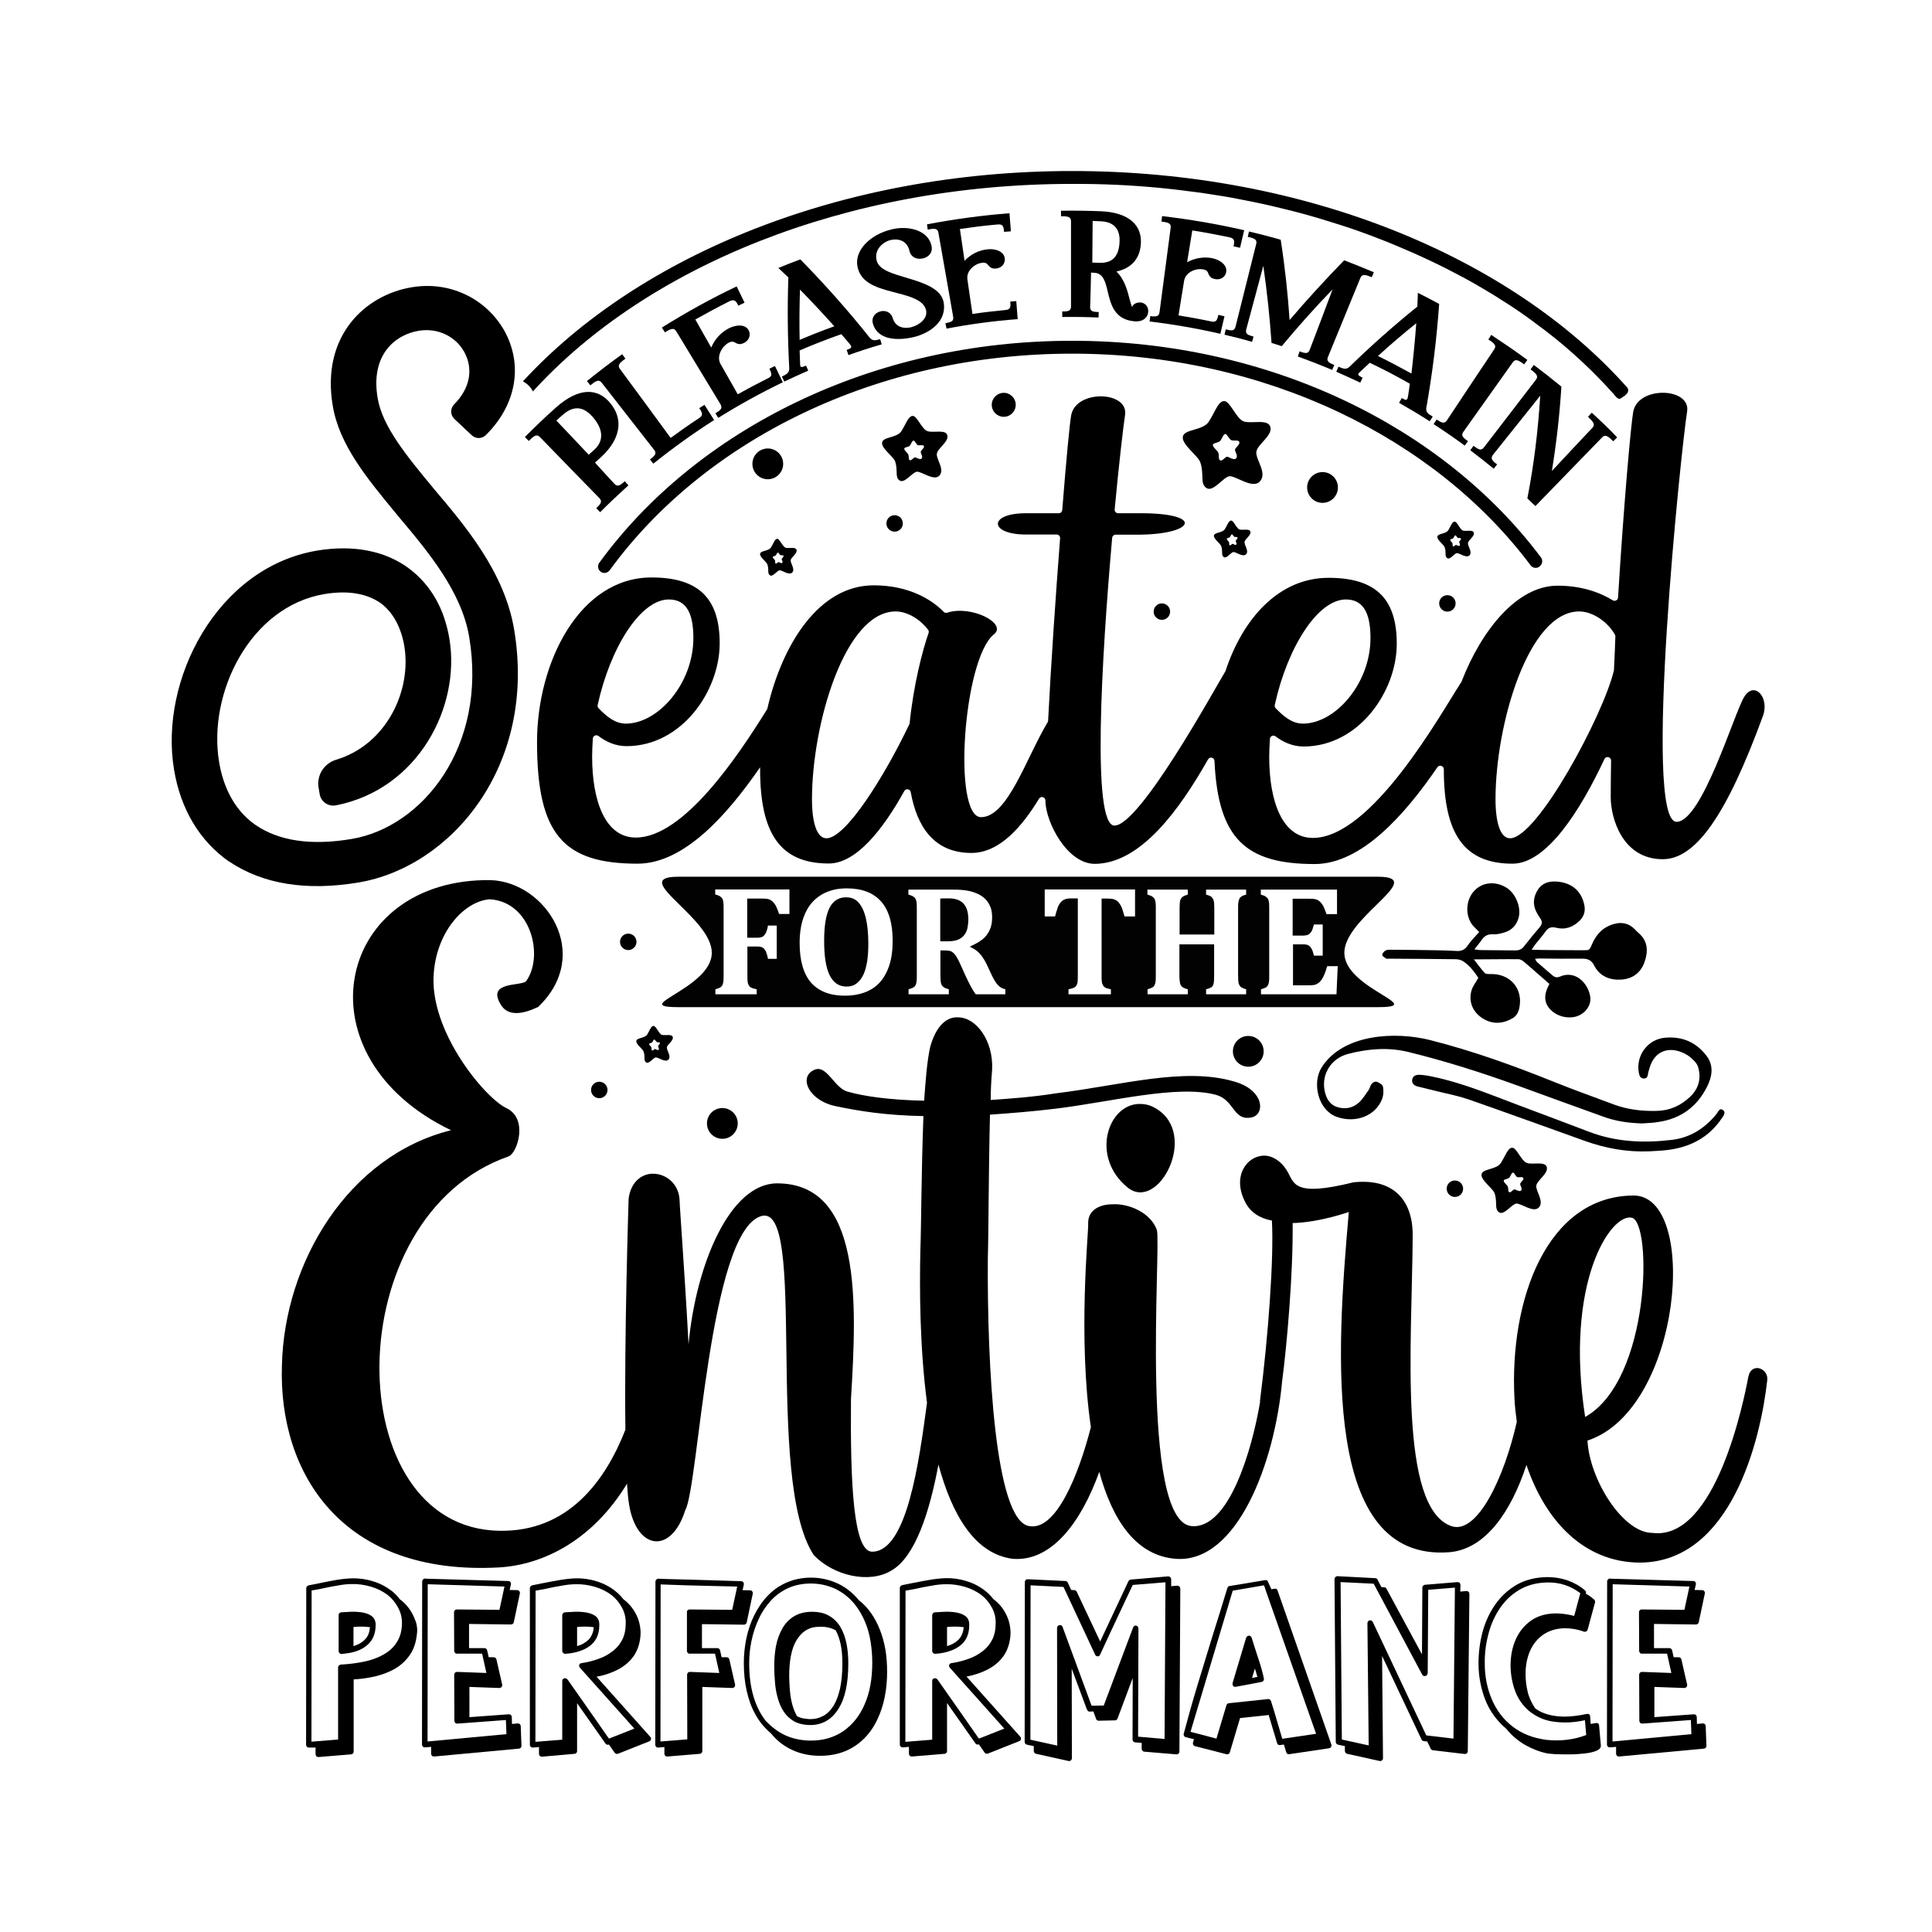 <?xml version="1.0" encoding="utf-8"?>
<!-- Generator: Adobe Illustrator 22.0.0, SVG Export Plug-In . SVG Version: 6.00 Build 0)  -->
<svg version="1.1" id="Layer_1" xmlns="http://www.w3.org/2000/svg" xmlns:xlink="http://www.w3.org/1999/xlink" x="0px" y="0px"
	 viewBox="0 0 1080 1080" style="enable-background:new 0 0 1080 1080;" xml:space="preserve">
<style type="text/css">
	.st0{fill:#020202;}
</style>
<circle cx="739.3" cy="272.5" r="8.6"/>
<circle cx="697.8" cy="587.7" r="8.6"/>
<circle cx="403.8" cy="628" r="8.6"/>
<circle cx="429.2" cy="259.3" r="8.6"/>
<circle cx="500.1" cy="292.6" r="4.6"/>
<circle cx="649.5" cy="341.9" r="4.6"/>
<circle cx="809.1" cy="337.3" r="4.6"/>
<circle cx="335" cy="609.3" r="4.6"/>
<circle cx="813.3" cy="664.5" r="4.6"/>
<circle cx="351.2" cy="526.5" r="4.6"/>
<circle cx="561.1" cy="226.3" r="6.7"/>
<g>
	<path d="M510.2,232.5c-2.5,0.1-3.8,4.6-6.3,8.5c-2.5,3.9-10.4,3.1-10.8,6.4c-0.5,3.3,6.4,7.8,7.3,10.6c1.7,5.1-0.3,8.7,2.5,10.6
		c2.8,1.9,7.1-4.7,9.7-4.9c2.6-0.2,9.6,5.5,12.6,2.1c3-3.5-1.9-9.1-1.5-12.1c0.4-3.1,6.6-6.6,5.9-10.2c-0.7-3.6-7.5-1.5-10.9-2.4
		C515.3,240.2,512.7,232.4,510.2,232.5z M516.5,249.5c0.2,1.1-1.7,2.1-1.8,3.1c-0.1,0.9,1.4,2.6,0.5,3.7c-0.9,1-3-0.7-3.8-0.6
		c-0.8,0.1-2.1,2.1-2.9,1.5c-0.8-0.6-0.2-1.7-0.8-3.2c-0.3-0.8-2.3-2.2-2.2-3.2c0.1-1,2.5-0.7,3.3-1.9c0.7-1.2,1.1-2.5,1.9-2.6
		c0.8,0,1.5,2.3,2.5,2.6C514.3,249.1,516.3,248.4,516.5,249.5z"/>
</g>
<g>
	<path d="M845.3,641.6c-2.5,0.1-3.8,4.6-6.3,8.5c-2.5,3.9-10.4,3.1-10.8,6.4c-0.5,3.3,6.4,7.8,7.3,10.6c1.7,5.1-0.3,8.7,2.5,10.6
		c2.8,1.9,7.1-4.7,9.7-4.9c2.6-0.2,9.6,5.5,12.6,2.1s-1.9-9.1-1.5-12.1s6.6-6.6,5.9-10.2c-0.7-3.6-7.5-1.5-10.9-2.4
		C850.4,649.3,847.9,641.5,845.3,641.6z M851.6,658.7c0.2,1.1-1.7,2.1-1.8,3.1c-0.1,0.9,1.4,2.6,0.5,3.7c-0.9,1-3-0.7-3.8-0.6
		c-0.8,0.1-2.1,2.1-2.9,1.5c-0.8-0.6-0.2-1.7-0.8-3.2c-0.3-0.8-2.3-2.2-2.2-3.2c0.1-1,2.5-0.7,3.3-1.9c0.7-1.2,1.1-2.5,1.9-2.6
		c0.8,0,1.5,2.3,2.5,2.6C849.4,658.2,851.4,657.6,851.6,658.7z"/>
</g>
<g>
	<path d="M684.3,224.2c-3.4,0.1-5.1,6.2-8.5,11.4c-3.3,5.3-14,4.1-14.6,8.6c-0.6,4.4,8.6,10.6,9.8,14.3c2.3,6.8-0.4,11.7,3.4,14.3
		c3.8,2.6,9.6-6.4,13-6.6c3.5-0.2,13,7.5,17,2.8c4.1-4.7-2.6-12.2-2.1-16.4c0.5-4.1,8.9-8.9,7.9-13.7c-1-4.9-10.1-2-14.6-3.2
		C691.2,234.6,687.7,224.1,684.3,224.2z M692.8,247.2c0.3,1.5-2.2,2.9-2.4,4.1c-0.2,1.2,1.9,3.5,0.6,4.9c-1.2,1.4-4.1-0.9-5.1-0.9
		c-1,0.1-2.8,2.8-3.9,2c-1.1-0.8-0.3-2.3-1-4.3c-0.4-1.1-3.1-3-3-4.3c0.2-1.3,3.4-1,4.4-2.6c1-1.6,1.5-3.4,2.6-3.5
		c1,0,2.1,3.1,3.4,3.5C689.8,246.6,692.6,245.7,692.8,247.2z"/>
</g>
<g>
	<path d="M688.2,291c-1.4,0-2.1,2.6-3.5,4.8c-1.4,2.2-5.8,1.7-6.1,3.6c-0.3,1.8,3.6,4.4,4.1,6c1,2.9-0.2,4.9,1.4,6
		c1.6,1.1,4-2.7,5.4-2.8c1.4-0.1,5.4,3.1,7.1,1.2c1.7-1.9-1.1-5.1-0.9-6.8c0.2-1.7,3.7-3.7,3.3-5.7c-0.4-2-4.2-0.8-6.1-1.3
		C691.1,295.3,689.6,290.9,688.2,291z M691.8,300.6c0.1,0.6-0.9,1.2-1,1.7c-0.1,0.5,0.8,1.5,0.3,2.1c-0.5,0.6-1.7-0.4-2.1-0.4
		c-0.4,0-1.2,1.2-1.6,0.8c-0.5-0.3-0.1-0.9-0.4-1.8c-0.2-0.5-1.3-1.2-1.2-1.8c0.1-0.6,1.4-0.4,1.8-1.1c0.4-0.7,0.6-1.4,1.1-1.4
		c0.4,0,0.9,1.3,1.4,1.4C690.5,300.3,691.6,299.9,691.8,300.6z"/>
</g>
<g>
	<path d="M365.3,573.5c-1.4,0-2.1,2.6-3.5,4.8c-1.4,2.2-5.8,1.7-6.1,3.6c-0.3,1.8,3.6,4.4,4.1,6c1,2.9-0.2,4.9,1.4,6
		c1.6,1.1,4-2.7,5.4-2.8c1.4-0.1,5.4,3.1,7.1,1.2s-1.1-5.1-0.9-6.8c0.2-1.7,3.7-3.7,3.3-5.7c-0.4-2-4.2-0.8-6.1-1.3
		C368.2,577.8,366.7,573.4,365.3,573.5z M368.9,583c0.1,0.6-0.9,1.2-1,1.7c-0.1,0.5,0.8,1.5,0.3,2.1c-0.5,0.6-1.7-0.4-2.1-0.4
		c-0.4,0-1.2,1.2-1.6,0.8c-0.5-0.3-0.1-0.9-0.4-1.8c-0.2-0.5-1.3-1.2-1.2-1.8c0.1-0.6,1.4-0.4,1.8-1.1s0.6-1.4,1.1-1.4
		c0.4,0,0.9,1.3,1.4,1.4C367.6,582.8,368.8,582.4,368.9,583z"/>
</g>
<g>
	<path d="M434.5,301.2c-1.4,0-2.1,2.6-3.5,4.8c-1.4,2.2-5.8,1.7-6.1,3.6c-0.3,1.8,3.6,4.4,4.1,6c1,2.9-0.2,4.9,1.4,6
		c1.6,1.1,4-2.7,5.4-2.8c1.4-0.1,5.4,3.1,7.1,1.2c1.7-1.9-1.1-5.1-0.9-6.8s3.7-3.7,3.3-5.7c-0.4-2-4.2-0.8-6.1-1.3
		C437.3,305.5,435.9,301.2,434.5,301.2z M438,310.8c0.1,0.6-0.9,1.2-1,1.7s0.8,1.5,0.3,2.1c-0.5,0.6-1.7-0.4-2.1-0.4
		c-0.4,0-1.2,1.2-1.6,0.8c-0.5-0.3-0.1-0.9-0.4-1.8c-0.2-0.5-1.3-1.2-1.2-1.8c0.1-0.6,1.4-0.4,1.8-1.1c0.4-0.7,0.6-1.4,1.1-1.4
		c0.4,0,0.9,1.3,1.4,1.4C436.7,310.5,437.9,310.2,438,310.8z"/>
</g>
<g>
	<path d="M813.1,291.6c-1.4,0-2.1,2.6-3.5,4.8c-1.4,2.2-5.8,1.7-6.1,3.6c-0.3,1.8,3.6,4.4,4.1,6c1,2.9-0.2,4.9,1.4,6
		c1.6,1.1,4-2.7,5.4-2.8c1.4-0.1,5.4,3.1,7.1,1.2c1.7-1.9-1.1-5.1-0.9-6.8s3.7-3.7,3.3-5.7c-0.4-2-4.2-0.8-6.1-1.3
		C816,295.9,814.6,291.5,813.1,291.6z M816.7,301.2c0.1,0.6-0.9,1.2-1,1.7c-0.1,0.5,0.8,1.5,0.3,2.1s-1.7-0.4-2.1-0.4
		c-0.4,0-1.2,1.2-1.6,0.8c-0.5-0.3-0.1-0.9-0.4-1.8c-0.2-0.5-1.3-1.2-1.2-1.8c0.1-0.6,1.4-0.4,1.8-1.1c0.4-0.7,0.6-1.4,1.1-1.4
		s0.9,1.3,1.4,1.4C815.4,300.9,816.6,300.5,816.7,301.2z"/>
</g>
<path d="M826.9,521c-1.7-1.8-3.3-3.1-4.3-4.6c-3.7-5.6-3-13.7,1.6-18.5c4.5-4.8,11.7-5.5,17.9-1.7c5.2,3.2,8.4,11.1,6.8,16.9
	c-1.1,3.8-3.5,6.6-7.2,7.9c-2.3,0.8-4.8,1.4-7.1,1.3c-3-0.2-4.8,0.9-6.4,3.2c-1.1,1.7-2.5,3.2-4,5.2c1.3,0.2,2.1,0.3,2.9,0.4
	c6.6,0.1,13.3,0.1,19.9,0.2c2,0,3.4-0.5,4.7-2c2.9-3.7,5.9-7.4,9-11c1.4-1.6,1.6-3.1,0.4-4.8c-0.8-1.1-1.5-2.4-2.2-3.6
	c-2.2-4.3-1.8-8.4,0.7-12.4c2.4-3.9,6.3-5,10.6-4.7c8.5,0.6,14,5.4,15.5,13.4c0.6,3.3-0.3,6.1-2.6,8.4c-3.7,3.7-8.2,5.3-13.3,4
	c-2.6-0.7-4.4,0-5.9,2.2c-1.7,2.4-3.7,4.6-5.5,6.9c-0.7,0.9-1.3,1.8-2.2,3.2c4,0.1,7.4,0.2,10.9,0.2c5.9,0.1,11.8,0,17.6,0.1
	c3.8,0,3.8,0.1,5.3-3.5c2.4-5.6,6.3-9.6,12.3-11.2c4.2-1.2,8.1-0.4,11.3,2.7c0.7,0.7,1.4,1.5,2.2,2.2c5.5,4.6,5.6,10.4,3.5,16.4
	c-2.1,6-6.7,9.4-13,9.8c-6.4,0.4-12-1.8-15.1-7.8c-1.5-3-3.5-3.9-6.6-3.9c-8,0.1-16.1,0-24.2-0.1c-0.6,0-1.2,0.1-2.3,0.2
	c0.5,0.8,0.7,1.4,1.1,1.8c2.9,2.5,5.8,5,8.7,7.5c1.2,1,2.4,1.3,3.9,0.7c9.1-4.1,16.3,4.1,17.2,11.5c0.6,5.6-4.4,10.9-10.7,11.2
	c-3.5,0.2-6.9-0.7-9.8-2.8c-4.7-3.4-5.9-8.1-3.5-13.5c0.3-0.7,0.6-1.4,1.1-2.4c-1.8-1.6-3.7-3.3-5.6-4.9c-2.8-2.4-5.5-4.9-8.4-7.3
	c-0.9-0.8-2.2-1.6-3.3-1.6c-8-0.1-16,0.1-24.9,0.1c2.3,2.9,4,5.4,6.1,7.6c0.5,0.6,1.9,0.6,2.8,0.6c11.3-0.5,18.8,8.1,16.5,19
	c-0.5,2.4-1.6,4.4-3.6,5.6c-4.7,2.8-10.9,4.2-17.3-0.1c-5.2-3.5-7.6-9.2-5.8-15.4c0.7-2.4,2.4-4.4,3.8-7c-2.2-3.3-4.8-6.8-8.4-9.2
	c-1.2-0.8-2.9-1.2-4.3-1.2c-12.5-0.2-25-0.2-37.6-0.3c-0.4,0-0.9,0.2-1.1,0c-0.9-0.6-2.2-1.3-2.3-2c-0.1-0.8,0.9-2,1.7-2.5
	c0.8-0.5,2-0.5,3-0.5c8.7,0.1,17.4,0.1,26.1,0.3c3.7,0.1,7.4,0.2,11.1,0.4c2.2,0.1,3.9-0.6,5.3-2.3
	C821.9,526.3,824.4,523.7,826.9,521z"/>
<g>
	<g>
		<path d="M335.9,255.6c8.2-7.4,14.3-18.7,5.6-29.8c-7.3-9.4-18.2-9.1-30.6,1.9c-6,5.3-11.8,10.9-17.5,16.6c0.7,0.7,1.4,1.4,2.2,2.2
			c0.2-0.2,0.5-0.5,0.7-0.7c2.7-2.7,4-3,5.6-1.4c11,11.3,22,22.7,33.1,34c1.5,1.6,1.3,2.8-1.1,5.1c-0.2,0.2-0.4,0.4-0.6,0.6
			c0.7,0.7,1.4,1.4,2.2,2.2c5.2-5.2,10.5-10.2,15.8-15c-0.7-0.8-1.4-1.5-2-2.3c-0.2,0.2-0.4,0.4-0.7,0.6c-2.5,2.2-3.7,2.4-5.2,0.8
			c-3.6-3.9-7.2-7.8-10.8-11.8C333.7,257.6,334.8,256.6,335.9,255.6z M314.6,231.9c6.1-5.4,11.7-4.8,17.1,1.6
			c5.7,6.8,5.8,13.2,0.4,18c-1,0.9-2,1.8-3,2.7c-6-6.4-12.1-12.8-18.1-19.1C312.2,234,313.4,232.9,314.6,231.9z"/>
	</g>
	<g>
		<path d="M391.4,228.9c1.5,2.4,1.4,3.5-0.7,4.9c-5.4,3.5-10.6,7.2-15.8,11c-9.4-12.8-18.8-25.7-28.3-38.5c-1.3-1.8-0.8-3,2.2-5.2
			c0.3-0.2,0.5-0.4,0.8-0.6c-0.6-0.8-1.2-1.7-1.8-2.5c-6.7,4.8-13.2,9.8-19.7,15c0.6,0.8,1.3,1.6,1.9,2.4c0.3-0.2,0.5-0.4,0.8-0.6
			c2.9-2.4,4.3-2.5,5.6-0.8c9.7,12.5,19.5,24.9,29.2,37.4c1.4,1.7,1,2.9-1.6,4.9c-0.2,0.2-0.4,0.4-0.7,0.5c0.6,0.8,1.3,1.6,1.9,2.4
			c11-8.8,22.4-17,34-24.4c-1.8-2.8-3.6-5.7-5.4-8.5c-1,0.6-2,1.3-3,1.9C391.1,228.5,391.3,228.7,391.4,228.9z"/>
	</g>
	<g>
		<path d="M371.7,185.8c0.3-0.2,0.5-0.3,0.8-0.5c3.1-1.9,4.5-1.9,5.6,0c8.2,13.5,16.4,27.1,24.6,40.6c1.1,1.9,0.7,3-2.1,4.7
			c-0.2,0.1-0.5,0.3-0.7,0.4c0.5,0.9,1.1,1.7,1.6,2.6c11.7-7.3,23.8-14,36.1-19.9c-1.5-3-2.9-6.1-4.4-9.1c-1.1,0.5-2.1,1-3.1,1.5
			c0.1,0.2,0.2,0.4,0.3,0.7c1.3,2.6,1,3.7-1.2,4.7c-5.6,2.8-11.2,5.8-16.8,8.9c-3.2-5.6-6.4-11.3-9.6-16.9c-2.5-4.4,0.9-10,4.5-11.9
			c1.9-1,2.8-0.6,3.8,0c1.1,0.6,2.4,1.3,4.8,0.1c2.8-1.4,3.9-4.3,2.7-6.9c-1.8-3.7-7.1-3.4-11.3-1.2c-4.4,2.3-7.9,6.2-9.7,10.7
			c-3-5.2-5.9-10.4-8.9-15.7c6.2-3.5,12.5-6.9,18.9-10.1c2.4-1.2,3.6-0.8,4.8,1.7c0.1,0.2,0.2,0.4,0.3,0.7c1.2-0.6,2.3-1.1,3.5-1.7
			c-1.5-3-2.9-6.1-4.4-9.1c-14.3,6.8-28.2,14.5-41.8,23C370.6,184.1,371.2,185,371.7,185.8z"/>
	</g>
	<g>
		<path d="M486.2,188.8c-12-15.1-25-29.7-38.8-43.8c-4.1,1.5-8.2,3.1-12.3,4.8c1.9,1.8,3.7,3.5,5.6,5.3c-0.6,17.1-0.4,34,0.5,50.8
			c0,2-0.8,3-3.3,4.2c-0.3,0.1-0.5,0.2-0.8,0.4c0.4,0.9,0.9,1.8,1.3,2.8c4.4-2.1,8.9-4.1,13.4-6.1c-0.4-0.9-0.8-1.9-1.2-2.8
			c-0.3,0.1-0.5,0.2-0.8,0.3c-1.2,0.5-1.7,0.5-2,0.4c-0.3-0.1-0.4-0.5-0.5-0.9c-0.1-2.8-0.2-5.6-0.3-8.3c7.7-3.3,15.4-6.3,23.3-9.1
			c1.6,1.8,3.1,3.6,4.6,5.4c0.8,0.9,1.1,1.6,0.9,2c-0.1,0.4-0.7,0.7-1.7,1.1c-0.3,0.1-0.5,0.2-0.8,0.3c0.3,1,0.7,1.9,1,2.9
			c6.1-2.2,12.3-4.2,18.6-6c-0.3-1-0.6-2-0.9-2.9c-0.3,0.1-0.5,0.2-0.8,0.2C488.8,190.5,487.5,190.3,486.2,188.8z M447.2,161.9
			c6.6,6.7,13,13.6,19.2,20.5c-6.5,2.3-13,4.9-19.4,7.6C446.8,180.6,446.9,171.3,447.2,161.9z"/>
	</g>
	<g>
		<path d="M507.8,155.6c-8.2-2.5-16.2-4.4-17.7-9.8c-1.7-6.2,3.5-10.6,7.7-11.6c4.1-1,9.3,0.1,10.6,6.1c0.7,3.2,3.7,4.9,7.3,4.2
			c3.6-0.7,5.7-3.5,5.1-6.7c-1.6-9-12.8-11.9-22.3-9.6c-11.6,2.7-22,11.9-18.8,22.3c2.7,8.9,13.1,11,22.1,13.4
			c7.7,2,14.7,4.1,15.9,9.6c0.9,4.4-3.3,7.9-7.9,9.3c0,0,0,0,0,0c-2.5,0.7-5,0.6-7-0.3c-1.8-0.9-3.1-2.5-3.7-4.5
			c-0.8-3.2-3.8-4.8-7.1-3.9c-3.3,0.9-5,3.9-4,7c2.8,9.2,14,9.4,22.9,7.3c9.3-2.3,18.5-9,16.6-19.5
			C526,161.5,516.9,158.3,507.8,155.6z"/>
	</g>
	<g>
		<path d="M518.6,128.4c0.3-0.1,0.6-0.1,0.9-0.2c3.5-0.7,4.7-0.2,5.1,2c2.7,15.6,5.5,31.1,8.2,46.7c0.4,2.2-0.4,3-3.5,3.6
			c-0.3,0.1-0.5,0.1-0.8,0.2c0.2,1,0.4,2,0.6,3c13.2-2.5,26.5-4.3,39.8-5.3c-0.3-3.4-0.5-6.7-0.8-10.1c-1.1,0.1-2.3,0.2-3.4,0.3
			c0,0.2,0,0.5,0.1,0.7c0.3,2.8-0.4,3.8-2.8,4c-6.2,0.6-12.3,1.3-18.4,2.2c-0.9-6.4-1.9-12.8-2.8-19.2c-0.8-5.1,4.3-9,8.2-9.4
			c2.1-0.3,2.7,0.5,3.5,1.4c0.8,0.9,1.8,2.1,4.3,1.8c3.1-0.3,5.1-2.6,4.9-5.5c-0.4-4.1-5.3-5.8-9.9-5.2c-4.8,0.5-9.4,2.9-12.6,6.4
			c-0.9-5.9-1.7-11.9-2.6-17.8c6.9-1,13.8-1.9,20.8-2.5c2.7-0.3,3.6,0.5,3.8,3.4c0,0.2,0,0.5,0.1,0.7c1.3-0.1,2.5-0.2,3.8-0.3
			c-0.3-3.4-0.5-6.7-0.8-10.1c-15.5,1.2-30.9,3.3-46.1,6.2C518.3,126.4,518.5,127.4,518.6,128.4z"/>
	</g>
	<g>
		<path d="M637.8,169.1c-2-0.2-4.2,0.6-5,2.5c-0.5-1.1-1-3.2-1.4-4.6c-1.2-4.6-2.8-10.9-7.3-15.2c8.1-1.8,12.8-6.8,13.6-14.8
			c1.1-11.1-6.7-18.2-22.1-18.9c-7.5-0.3-15-0.4-22.5-0.3c0,1,0,2,0,3.1c0.3,0,0.6,0,0.9,0c3.6,0,4.7,0.7,4.7,2.9
			c0,15.8,0,31.6,0,47.4c0,2.2-1,2.9-4.1,2.9c-0.3,0-0.5,0-0.8,0c0,1,0,2,0,3.1c6.8-0.1,13.6,0,20.3,0.3c0-1,0.1-2,0.1-3.1
			c-0.3,0-0.5,0-0.8,0c-3.1-0.1-4.1-0.8-4-3c0.2-6.3,0.4-12.7,0.5-19c0.6,0,1.2,0,1.8,0.1c5,0.2,6.2,4.9,7.5,10.4
			c1.7,7.1,3.7,15.7,14.8,16.7c4.9,0.5,7.5-2.1,7.8-4.9C642.2,172.2,640.8,169.5,637.8,169.1z M615.3,123.7
			c7.5,0.3,11.1,4.5,10.5,12.1c-0.5,7.9-4.3,11.4-11.4,11.1c-1.3,0-2.5-0.1-3.8-0.1c0.1-7.8,0.1-15.5,0.2-23.3
			C612.3,123.6,613.8,123.6,615.3,123.7z"/>
	</g>
	<g>
		<path d="M649.3,123.9c0.3,0,0.6,0.1,0.9,0.1c3.5,0.4,4.5,1.3,4.2,3.4c-2.1,15.7-4.1,31.3-6.2,47c-0.3,2.2-1.3,2.7-4.4,2.4
			c-0.3,0-0.5-0.1-0.8-0.1c-0.1,1-0.2,2-0.4,3c13.3,1.6,26.5,3.9,39.6,6.9c0.8-3.3,1.5-6.6,2.3-9.8c-1.1-0.3-2.2-0.5-3.4-0.8
			c-0.1,0.2-0.1,0.5-0.2,0.7c-0.6,2.8-1.5,3.5-3.8,3c-6.1-1.3-12.2-2.4-18.3-3.4c1-6.4,2.1-12.8,3.1-19.2c0.8-5.1,6.8-7.3,10.7-6.5
			c2.1,0.4,2.5,1.3,2.9,2.4c0.5,1.1,1.1,2.5,3.6,3c3,0.6,5.7-0.9,6.3-3.7c0.9-4-3.3-7.1-7.9-8c-4.7-0.9-9.8,0-13.9,2.3
			c1-5.9,1.9-11.9,2.9-17.8c6.9,1.1,13.8,2.4,20.6,3.8c2.6,0.6,3.2,1.6,2.6,4.4c-0.1,0.2-0.1,0.5-0.2,0.7c1.2,0.3,2.5,0.5,3.7,0.8
			c0.8-3.3,1.5-6.6,2.3-9.8c-15.2-3.5-30.5-6.1-45.9-7.9C649.5,121.8,649.4,122.9,649.3,123.9z"/>
	</g>
	<g>
		<path d="M720.9,178.9c-1-14.7-2.6-29.6-4.9-44.4c0-0.2-0.1-0.4-0.1-0.5c-5.9-1.7-11.8-3.2-17.7-4.6c-0.2,1-0.5,2-0.7,3
			c0.3,0.1,0.6,0.1,0.9,0.2c3.5,0.8,4.4,1.8,3.8,3.9c-3.8,15.3-7.7,30.7-11.5,46c-0.5,2.1-1.6,2.6-4.7,1.8c-0.3-0.1-0.5-0.1-0.8-0.2
			c-0.2,1-0.5,2-0.7,3c5.2,1.2,10.3,2.5,15.4,4c0.3-1,0.6-2,0.8-3c-0.3-0.1-0.5-0.1-0.8-0.2c-3-0.8-3.8-1.7-3.2-3.9
			c3.2-11.8,6.3-23.6,9.5-35.4c2.1,14.4,3.6,28.8,4.6,43.1c1.9,0.6,3.8,1.2,5.7,1.8c9-10.8,18.4-21.4,28.4-31.7
			c-4.2,11.2-8.4,22.4-12.7,33.6c-0.8,2.1-1.9,2.4-4.9,1.3c-0.3-0.1-0.5-0.2-0.8-0.3c-0.3,1-0.7,1.9-1,2.9
			c6.4,2.3,12.8,4.8,19.2,7.5c0.4-0.9,0.8-1.9,1.2-2.8c-0.3-0.1-0.5-0.2-0.8-0.3c-2.9-1.2-3.6-2.2-2.7-4.3c6-14.6,12-29.3,18-43.9
			c0.8-2,2.1-2.3,5.5-0.9c0.3,0.1,0.6,0.2,0.9,0.4c0.4-0.9,0.8-1.9,1.2-2.8c-5.5-2.3-11.1-4.6-16.6-6.7
			C740.8,156.4,730.6,167.5,720.9,178.9z"/>
	</g>
	<g>
		<path d="M797.3,228.1c3.4-19.1,5.8-38.5,7.2-58.2c-3.9-2.1-7.9-4.2-11.9-6.2c-0.1,2.6-0.2,5.1-0.3,7.7c-13.3,10.7-26,22-38,33.7
			c-1.5,1.3-2.8,1.3-5.3,0.2c-0.3-0.1-0.5-0.2-0.8-0.3c-0.4,0.9-0.8,1.9-1.2,2.8c4.5,2,9,4,13.4,6.1c0.4-0.9,0.9-1.8,1.3-2.8
			c-0.3-0.1-0.5-0.2-0.8-0.4c-1.2-0.6-1.5-1-1.6-1.2c-0.1-0.3,0-0.6,0.3-1c2-1.9,4.1-3.8,6.1-5.7c7.6,3.6,15,7.5,22.4,11.7
			c-0.3,2.4-0.6,4.7-1,7c-0.2,1.2-0.5,1.9-0.9,2c-0.4,0.1-1-0.1-1.9-0.6c-0.2-0.1-0.5-0.3-0.7-0.4c-0.5,0.9-1,1.8-1.5,2.7
			c5.8,3.3,11.5,6.7,17.1,10.3c0.6-0.9,1.1-1.7,1.7-2.6c-0.2-0.2-0.5-0.3-0.7-0.5C797.8,231.1,797.1,230,797.3,228.1z M791.7,180.7
			c-0.7,9.4-1.6,18.8-2.7,28.1c-6.2-3.4-12.4-6.7-18.7-9.8C777.2,192.7,784.3,186.6,791.7,180.7z"/>
	</g>
	<g>
		<path d="M832,189.8c0.3,0.2,0.5,0.4,0.8,0.5c3.1,2,3.7,3.2,2.4,5.1c-8.8,13.2-17.6,26.3-26.3,39.5c-1.2,1.8-2.4,1.8-5.1,0.1
			c-0.2-0.2-0.5-0.3-0.7-0.5c-0.6,0.9-1.1,1.7-1.7,2.6c5.9,3.8,11.7,7.8,17.4,12c0.6-0.8,1.2-1.6,1.8-2.5c-0.2-0.2-0.5-0.3-0.7-0.5
			c-2.6-1.9-3.1-3-1.8-4.8c9.2-12.9,18.3-25.8,27.5-38.7c1.3-1.8,2.6-1.7,5.6,0.5c0.3,0.2,0.5,0.4,0.8,0.6c0.6-0.8,1.2-1.6,1.8-2.5
			c-6.6-4.9-13.4-9.5-20.2-14C833.1,188.1,832.5,188.9,832,189.8z"/>
	</g>
	<g>
		<path d="M889.8,230.7c-0.7,0.8-1.4,1.5-2.1,2.3c0.2,0.2,0.5,0.4,0.7,0.7c2.8,2.6,3.2,3.9,1.7,5.5c-7.5,8-15.1,16-22.6,24.1
			c2.5-15.3,4.3-30.9,5.3-46.7c0-0.2,0-0.3,0-0.5c-5.1-4.2-10.2-8.2-15.4-12.1c-0.6,0.8-1.2,1.6-1.8,2.5c0.3,0.2,0.5,0.4,0.8,0.6
			c3,2.3,3.5,3.5,2.1,5.3c-9.6,12.5-19.3,25.1-28.9,37.6c-1.4,1.8-2.6,1.7-5.2-0.3c-0.2-0.2-0.5-0.3-0.7-0.5
			c-0.6,0.8-1.2,1.6-1.8,2.5c4.4,3.3,8.8,6.8,13.1,10.3c0.6-0.8,1.3-1.6,1.9-2.4c-0.2-0.2-0.4-0.4-0.7-0.5c-2.6-2.1-2.9-3.2-1.5-5
			c8.8-11,17.5-21.9,26.3-32.9c-1.2,19.4-3.5,38.4-7.1,56.9c0,0.2-0.1,0.3-0.1,0.5c1.5,1.4,3,2.9,4.5,4.3
			c12.4-12.8,24.8-25.5,37.2-38.3c1.5-1.6,2.9-1.3,5.6,1.4c0.2,0.2,0.5,0.5,0.7,0.7c0.7-0.7,1.4-1.4,2.2-2.2
			C899.4,239.6,894.6,235.1,889.8,230.7z"/>
	</g>
</g>
<g>
	<g>
		<path d="M230.1,160.6c-25.8,4.3-50.7,26.9-44.1,66.2c3.6,21.7,18.9,40.3,35.1,59.9l1.8,2.2c16.5,19.6,35.2,41.9,39.4,67.3
			c10.2,61.2-26.2,106.2-65.8,112.8c-22.6,3.8-40.6,1.1-53.6-7.8c-13.6-9.4-18.6-24.3-20.4-35.1c-6.5-38.6,17.3-87,58.8-94
			c13.1-2.2,23.8-0.4,31.7,5.2c6.7,5.1,11.2,13.3,13,23.8c4.2,25.2-10.1,55.2-38.1,63.6c-6.7,2-11,8.7-9.8,15.6l0.6,3.6
			c0.7,4.3,4.8,7.1,9.1,6.3c45.9-9,69.8-55,63.4-93.2c-2.8-16.7-10.3-29.9-22.4-39.1c-13.3-10-31.2-13.5-51.6-10.1
			c-55.9,9.4-88.3,72.4-79.9,122.5c3.7,22.2,14.4,39.9,30.7,51.3c0,0,0,0,0.1,0c18.9,12.7,43.3,16.6,72.4,11.7
			c51.7-8.7,99.7-65.2,86.9-141.4c-5.4-32.2-27.4-58-45-78.8l-0.3-0.4c-14.6-17.6-28.4-34.3-31-50.2c-4.1-24.2,9.8-35.4,23-37.6
			c10.4-1.7,20.4,2.9,25.4,11.8c5.3,9.7,3.2,20.4-5.6,29.3c-1.1,1.1-1.7,2.6-1.7,4.1c0,1.5,0.7,3,1.8,4.1l9.7,9.1
			c2.2,2.1,5.7,2.1,7.9-0.1c17-16.8,21-39.1,10.3-58.4C271.5,166.6,251.1,157,230.1,160.6z"/>
	</g>
	<g>
		<path d="M975,389.6c-5.6,9.1-23.6,69.8-37.8,69.8c-19.1,0,2.6-209.1,5.9-229.3c2.2-13.6-27.4-14.5-30.1,0
			c-1.3,7-5.3,51.8-8.5,103.9c-0.1,1.5-1.7,2.3-2.9,1.6c-7.5-4.6-17.8-8.2-30.9-8.2c-22.5,0-42.5,24.6-53.8,53.9
			c-0.1,0.2-0.2,0.4-0.3,0.5c-0.2,0.2-0.4,0.4-0.5,0.7c-10.7,16.5-49.2,85.9-82.2,85.9c-17.1,0-24.4-20.4-24.4-45.3
			c0-3.3,0.2-6.7,0.4-10.1c0.1-1.5,1.9-2.3,3.1-1.4c4.2,3.2,9.5,5.7,15.7,5.7c30.9,0,52.1-30.9,52.1-57.4
			c0-24.2-10.7-36.9-38.1-36.9c-27.9,0-48,22.9-57.6,52c0,0.1-0.1,0.2-0.2,0.4c-6.3,10.5-47.8,86.1-61.9,86.1
			c-12.7,0-7.3-92.8-1.3-160.8c0.1-1,0.9-1.8,1.9-1.8h12c32.1,0,38.2-12,2-12h-12.6c-1.1,0-2-1-1.9-2.1c2.5-26.5,4.9-47,5.8-52.7
			c2.2-13.6-27.4-14.5-30.1,0c-0.8,4.2-2.8,25.2-5,53c-0.1,1-0.9,1.8-1.9,1.8c-7,0-13.3,0-18.4,0c-21.2,0-20.6,11.9,0,11.9h17.2
			c1.1,0,2,1,1.9,2.1c-2.5,32.4-5.1,70.6-6.7,102c0,0.3-0.1,0.6-0.3,0.9c-12,20-22.3,53-37.2,53c-16,0-10-88.4,7.2-102.2
			c7.7-6.1-12.8-16.5-26.1-12.1c-0.7,0.2-1.4,0.1-2-0.5c-7.1-7.3-20.1-14.8-39.1-14.8c-30.8,0-51.2,33.3-59.4,68.7
			c0,0.2-0.1,0.4-0.2,0.6c-16.2,26.1-46.6,71.7-73.4,71.7c-17.1,0-24.4-20.4-24.4-45.3c0-3.3,0.2-6.7,0.4-10.1
			c0.1-1.5,1.9-2.3,3.1-1.4c4.2,3.2,9.5,5.7,15.7,5.7c30.9,0,52.1-30.9,52.1-57.4c0-24.2-10.7-36.9-38.1-36.9c-40,0-64,47.1-64,92.1
			c0,51.5,14.7,67.9,56.2,67.9c26.1,0,50.2-27.4,68.5-53.9c0,0.4,0,0.7,0,1.1c0,35.9,11.2,52.7,38.4,52.7c15.1,0,30-18.5,42.2-40.5
			c0.9-1.6,3.3-1.2,3.6,0.6c3.5,19.4,13.1,34,33.9,34c15.9,0,28.5-15,37.8-30.3c1-1.7,3.6-1,3.6,1c0,0,0,0,0,0.1
			c0,11.7,12.1,35.5,27.8,35.3c25.5-0.3,47.1-30.2,63.1-58.4c1-1.7,3.5-1.1,3.6,0.9c2,43.4,17.4,57.6,56,57.6
			c26.1,0,50.4-27.5,68.6-54.1c1.1-1.6,3.6-0.8,3.6,1.1c0,0,0,0.1,0,0.1c0,35.9,11.2,52.7,38.4,52.7c19.1,0,37.9-29.7,51.4-58.5
			c0.9-1.9,3.7-1.2,3.7,0.9c-0.1,7-0.2,13.9-0.2,20.4c0,11.7,6.5,34.7,29.1,34.7c18.3,0,35.6-24.3,56-80.1
			C989.3,389.7,980.6,380.4,975,389.6z M752.4,335.1c10.8,0,13.7,9.5,13.7,21.6c0,25.4-19.7,47.8-37.7,47.8c-6.2,0-10.8-4-15.3-8.6
			c-0.5-0.5-0.6-1.1-0.5-1.8C719.6,362.1,736.5,335.1,752.4,335.1z M373.9,335.1c10.8,0,13.7,9.5,13.7,21.6
			c0,25.4-19.7,47.8-37.7,47.8c-6.2,0-10.8-4-15.3-8.6c-0.5-0.5-0.6-1.1-0.5-1.8C341.1,362.1,358,335.1,373.9,335.1z M508.5,404.3
			c0,0.2-0.1,0.4-0.2,0.6c-13.8,29-35.5,63.7-46.3,63.7c-5.4,0-8.1-8.8-8.1-21.8c0-41.8,18.3-105,46.8-105c6.8,0,13.9,4.7,18.1,10.2
			c0.4,0.5,0.5,1.2,0.3,1.8C515.7,363.4,510.6,383.2,508.5,404.3z M902.2,374.7c0,0.1,0,0.3-0.1,0.4c-5.9,24.6-42.7,93.5-58,93.5
			c-5.4,0-8.1-8.8-8.1-21.8c0-41.8,18.3-105,46.8-105c8,0,16.5,6.5,20,13.1c0.2,0.3,0.2,0.7,0.2,1
			C902.8,362.2,902.5,368.5,902.2,374.7z"/>
	</g>
</g>
<g>
	<path d="M636.8,617.1c-17.7,0.4-27.2,29.7-6.6,46.6c17.3,14.4,40.4-30.1,15.7-44.2C642.6,617.5,639.7,617.1,636.8,617.1z"/>
	<path d="M977.3,769.8c-2.5,13.2-18.2,91.6-53.6,87.1c-16.5,0-35.1-29.7-36.3-51.6c52.8-17.3,62.7-137.4,25.6-137
		c-48.3,0.4-69.3,58.2-66.4,113.5c0.2,4.4,0.7,8.7,1.3,13c-6.9,30.8-21.9,62.9-36.3,58.4c-30.1-9.9-22.3-102.3-21.9-161.8
		c0.4-18.2-8.7-33-33-30.5c-35.1,8.7-33,0-37.6-7c-0.4-0.4-0.8-1.2-1.2-1.7c-3.3-4.1-7.4-6.2-11.1-6.2c-9.9,0-18.2,11.6-10.7,26
		c2.9,5.8,8.3,9.1,14.9,10.3c1.2,21-2.1,65.2-6.6,100.3c-0.1,0.4-0.1,0.8,0,1.1c-4.5,26.7-17.4,71.2-38.3,69.4
		c-29.3-2.5-16.9-157.2-19.4-165.5c-3.3-9.5-15.3-14.9-24.8-14.4c-7.8,0-14,3.7-13.6,11.1c0.2,4.9-5.8,63.3,1.5,113.5
		c-6.8,26.5-19.6,58.7-34.9,55.2c-18.6-4.1-23.1-88.7-22.7-149.8c0.4-11.1,0.4-47,1.2-80.1c11.1-0.8,23.1-1.7,36.3-3.3
		c31-3.7,68.1-13.6,90-7.8c10.3,2.9,9.5,14,19,12.8c8.7-0.8,8.7-15.3-8.7-20.2c-28.1-8.3-63.1,2.1-99.9,6.6
		c-13.2,2.1-25.2,2.9-36.3,3.7c0-6.2,0.4-12,0.8-16.9c0.8-16.5-9.1-29.3-19-29.3c-6.2-0.4-12.4,4.5-15.7,16.9
		c-1.7,7.8-2.5,18.6-3.3,29.7c-19.4-0.4-33.8-2.5-42.5-5c-7.8-1.7-12-16.1-19.4-12c-8.3,4.1-2.5,17.3,13.2,20.2
		c12,2.5,26.8,5,48.3,5.4c-1.2,31.8-1.2,61.9-1.7,74.7c-0.5,21.5-0.4,54.3,3.7,85.6c-4.4,32.6-11.1,82.9-30.5,83.2
		c-10.7,0.4-12.4-38-12-85.4c3.3-54.1,6.2-120.5-41.3-120.5c-26.4,0-45.4,45.4-49.5,90c-2.1-39.6-5-77.2-5-80.5
		c-0.4-9.5-7.8-14.9-14.9-14.9c-6.2,0-12.4,4.5-13.6,14c0,0-2.5,76.8-1.8,129.1c-11.1,28.5-32,57.3-70.5,56.5
		c-89.7-1.4-90.7-176,5.3-209.3c4.8-1.9,11.1-21.2-1.4-27c-12.1-5.8-43.4-43.4-40.5-75.7c1.9-23.6,17.4-40,31.3-41
		c23.1,1.4,30.4,31.8,20.3,45.8c-2.9,2.9-21.7,0-14.5,12.5c4.3,8.2,14,5.3,21.2,1.9c30.9-29.4,4.3-69.9-26.5-70.9h-3.9
		c-83.4,1.9-103.2,98.9-18.3,139.8c-57.9,14.5-93.1,74.3-94.5,131.2C155.5,824.1,191.7,881,279,876.2c25.3-1.5,52.6-15.7,71.5-46.8
		c0.3,4.8,0.7,8.9,1.2,11.8c4.1,25.2,23.5,28.1,31.4,2.9c7.4-12.8,13.2-154.7,42.1-164.2c26.8-9.1,1.7,146.9,29.7,189.4
		c11.1,11.6,31,16.1,43.3,8.7c13.4-7.6,21.4-32.6,26.4-59.3c7.6,28.2,20.4,50.1,41.7,52.7c21.7,1.6,38.1-20.6,48.2-48.6
		c7.3,26.6,20.3,46.9,42.9,48.6c34.3,2.4,55.2-54,59.3-99.1c2.7-20.4,6.2-60.3,5.9-88.6c15.3-0.4,31.4-6.2,31.4-6.2
		c-7,79.6-14.9,195.6,56.1,190.2c20.4-1.6,34.7-22.9,43.2-48.8c10.4,31,32.1,54.6,63.6,54.6c50.8-0.4,67.3-68.5,71-101.9
		C988.8,764.9,978.9,761.1,977.3,769.8z M912.1,680.7c11.6,2.1,10.7,90.8-26,111.4C874.5,716.6,900.5,678.2,912.1,680.7z"/>
</g>
<g>
	<path d="M172.8,976.9c-0.5,0-0.9-0.1-1.2-0.4c-0.3-0.3-0.5-0.8-0.5-1.3l0.1-87.4c0-0.4,0.1-0.7,0.4-1c0.2-0.3,0.6-0.5,1-0.6
		c2.1-0.4,4.4-0.8,6.6-1.3c2.9-0.6,5.9-1.2,8.8-1.7c3-0.5,5.9-0.8,8.7-0.9c3.9-0.1,7.8,0.4,11.6,1.6c3.9,1.1,7.3,2.9,10.5,5.3
		c1.8,1.4,3.4,3,4.7,4.8c2.9,2.1,5.1,4.7,6.9,7.9c0.8,1.5,1.5,3.1,2.1,4.8c0.5,1.7,0.8,3.5,0.7,5.4c-0.4,5.1-1.6,9.3-3.8,12.6
		c-2.2,3.3-5,6-8.4,8c-3.4,2-7.2,3.4-11.2,4.4c-4,0.9-8.1,1.5-12.1,1.7v40.3c0,0.4-0.1,0.8-0.4,1.1c-0.3,0.3-0.7,0.5-1.1,0.5
		l-18.1,1.5c-0.5,0-0.9-0.1-1.2-0.4c-0.3-0.3-0.5-0.8-0.5-1.3v-3.6L172.8,976.9z M202.9,929c4.1-0.8,7.9-2.1,11.3-4
		c2.1-1.1,3.9-2.5,5.5-4.2s2.8-3.7,3.7-5.9c0.9-2.3,1.3-4.9,1.3-7.9c0-3-0.8-5.9-2.3-8.6c-1.5-2.7-3.4-5-5.7-6.8
		c-2.8-2.1-6-3.7-9.5-4.7c-3.5-1-7-1.5-10.6-1.4c-2.5,0-5.2,0.3-8.3,0.9c-3,0.5-6.1,1.1-9.2,1.8c-1.7,0.3-3.3,0.6-4.9,0.9l-0.1,84.5
		l14.9-1.2v-40.3c0-0.4,0.2-0.8,0.5-1.1c0.3-0.3,0.7-0.5,1.1-0.5C194.7,930.3,198.7,929.8,202.9,929z M194.8,924.1
		c-0.7,0.1-1.5,0.2-2.3,0.3c-0.8,0.1-1.3,0.2-1.6,0.2c-0.4,0-0.8-0.2-1.1-0.5c-0.3-0.3-0.5-0.7-0.5-1.1v-20.1c0-0.4,0.1-0.8,0.4-1.1
		c0.3-0.3,0.7-0.5,1.1-0.5c1.3-0.1,3-0.2,5-0.3c2.1-0.1,4.2,0,6.3,0.3c2.1,0.3,3.9,0.9,5.4,1.9c1.5,1,2.3,2.5,2.5,4.5
		c0.1,5.1-1.4,9.1-4.7,11.9c-2.3,2-5.2,3.4-8.9,4.2C196.1,923.9,195.5,924,194.8,924.1z M197.6,920.2c2.6-0.8,4.8-2,6.4-3.7
		c1.7-1.7,2.6-4,2.8-6.9c-3-0.4-6.1-0.4-9.2-0.1V920.2z"/>
	<path d="M262.2,921.3h8.5c0.4,0,0.7,0.1,1,0.3c0.3,0.2,0.5,0.5,0.6,0.9l0.9,3.9h2.7c0.4,0,0.7,0.1,1,0.3c0.3,0.2,0.5,0.5,0.6,0.9
		l3.2,14c0.1,0.5,0,1-0.3,1.4c-0.3,0.4-0.8,0.6-1.3,0.6l-16.7-0.6v16.9l22-1.6c0.5,0,0.9,0.1,1.2,0.4c0.3,0.3,0.5,0.7,0.5,1.2
		l0.1,3.8l3.2-0.3c0.5,0,0.9,0.1,1.2,0.4c0.3,0.3,0.5,0.7,0.5,1.2l0.4,10.9c0,0.4-0.1,0.8-0.4,1.1c-0.3,0.3-0.6,0.5-1.1,0.5
		l-47.3,4.4c-0.5,0-0.9-0.1-1.2-0.4c-0.3-0.3-0.5-0.7-0.5-1.2v-3.8l-3.4,0.3c-0.5,0-0.9-0.1-1.2-0.4s-0.5-0.7-0.5-1.2l0.1-91.2
		c0-0.4,0.2-0.8,0.5-1.1c0.3-0.3,0.7-0.5,1.1-0.5c0.1,0,0.2,0,0.3,0.1h0.1l46.1,1.3c0.5,0,1,0.2,1.2,0.6c0.3,0.4,0.4,0.8,0.3,1.3
		l-0.7,3.1l4.2,0.1c0.5,0,1,0.2,1.2,0.6c0.3,0.4,0.4,0.8,0.3,1.3l-3.4,16.1c-0.1,0.4-0.3,0.7-0.6,0.9c-0.3,0.2-0.7,0.3-1.1,0.3
		l-23.3-0.3V921.3z M254.4,924c-0.3-0.3-0.5-0.7-0.5-1.1l-0.1-21.7c0-0.4,0.1-0.7,0.4-1c0.3-0.3,0.6-0.5,0.9-0.5h0.3l23.8,0.2
		l2.8-13l-42.9-1.3l-0.1,87.9l44.1-4.1l-0.3-7.9l-27.1,2c-0.5,0-0.9-0.1-1.2-0.4c-0.3-0.3-0.5-0.7-0.5-1.3l-0.1-25.6
		c0-0.5,0.2-0.9,0.5-1.2c0.3-0.3,0.7-0.4,1.2-0.4l16.3,0.6l-2.4-10.8h-14C255.1,924.5,254.7,924.3,254.4,924z"/>
	<path d="M322.6,978.9c0,0.4-0.1,0.7-0.4,1c-0.3,0.3-0.6,0.5-1.1,0.5L303,982c-0.5,0-0.9-0.1-1.2-0.4c-0.3-0.3-0.5-0.7-0.5-1.2v-3.8
		l-3.4,0.3c-0.5,0-0.9-0.1-1.2-0.4c-0.3-0.3-0.5-0.7-0.5-1.2v-87.5c0-0.4,0.2-0.7,0.4-1c0.2-0.3,0.5-0.5,0.9-0.6
		c2.1-0.4,4.2-0.8,6.5-1.3c3.1-0.6,6.2-1.2,9.2-1.7c3-0.5,5.9-0.8,8.5-0.9c3.9-0.1,7.8,0.4,11.6,1.6c3.8,1.1,7.3,2.9,10.4,5.3
		c1.8,1.4,3.4,3,4.8,4.8c2.8,2.1,5.1,4.7,6.8,7.9c1.9,3.5,2.8,7.3,2.8,11.3c-0.2,4.9-1.5,9-3.7,12.3c-2.2,3.2-5.2,5.8-8.8,7.7
		c-3.6,1.9-7.7,3.3-12.1,4.1l30,33.6c0.4,0.4,0.5,0.9,0.4,1.4c-0.1,0.5-0.4,0.9-0.9,1.1l-17.4,6.9c-0.4,0.2-0.7,0.2-1.1,0.1
		c-0.4-0.1-0.7-0.3-0.9-0.6l-3.2-4.6c-0.3,0.1-0.7,0.2-1,0.1c-0.4-0.1-0.7-0.3-0.9-0.6l-15.9-22.6V978.9z M314.3,939.7
		c0-0.8,0.4-1.3,1.1-1.5c0.7-0.2,1.3,0,1.9,0.7c4,5.7,8,11.4,12,17.1c3.7,5.3,7.4,10.6,11.1,15.9l14.2-5.6l-30.4-34
		c-0.4-0.5-0.6-1.1-0.4-1.6c0.2-0.6,0.6-0.9,1.3-1c3.4-0.5,6.5-1.3,9.5-2.4c3-1,5.6-2.5,7.9-4.3c2.3-1.7,4.1-3.9,5.4-6.5
		c1.3-2.6,1.9-5.7,1.9-9.4c0-3-0.7-5.9-2.2-8.6c-1.5-2.7-3.4-5-5.7-6.8c-2.8-2.1-6-3.7-9.5-4.7c-3.5-1-7-1.5-10.6-1.4
		c-2.5,0-5.2,0.3-8.3,0.9c-3,0.5-6.1,1.1-9.1,1.8c-1.7,0.3-3.4,0.6-5,0.9l-0.1,84.5l15-1.2V939.7z M314.8,901.8
		c0.3-0.3,0.6-0.5,1-0.5c1.3-0.1,3-0.2,5.1-0.3c2.1-0.1,4.2,0,6.3,0.3c2.1,0.3,3.9,0.9,5.4,1.9c1.5,1,2.3,2.5,2.4,4.5
		c0.1,3.9-0.7,7-2.4,9.4c-1.7,2.4-4.1,4.1-7,5.3c-2.9,1.2-6.2,1.9-9.7,2.1c-0.4,0-0.8-0.2-1.1-0.5c-0.3-0.3-0.5-0.7-0.5-1.1v-20.1
		C314.3,902.5,314.5,902.1,314.8,901.8z M329.1,916.5c1.6-1.7,2.6-4,2.8-6.9c-3.1-0.4-6.2-0.4-9.3-0.1v10.7
		C325.3,919.4,327.4,918.2,329.1,916.5z"/>
	<path d="M392.3,921.3h8.6c0.4,0,0.7,0.1,1,0.3c0.3,0.2,0.5,0.5,0.6,0.9l0.9,3.9h2.7c0.4,0,0.7,0.1,1,0.3c0.3,0.2,0.5,0.5,0.6,0.9
		l3.2,14c0.1,0.5,0,1-0.3,1.4c-0.3,0.4-0.8,0.6-1.3,0.6l-16.7-0.6v35.9c0,0.4-0.1,0.7-0.4,1c-0.3,0.3-0.6,0.5-1,0.5l-18.1,1.5
		c-0.5,0-0.9-0.1-1.2-0.4c-0.3-0.3-0.5-0.8-0.5-1.3v-3.6l-3.4,0.3c-0.5,0-0.9-0.1-1.2-0.4c-0.3-0.3-0.5-0.8-0.5-1.3l0.1-91.1
		c0-0.4,0.2-0.8,0.5-1.1c0.3-0.3,0.7-0.5,1.1-0.5l5.2,0.2c4.1,0.1,9.1,0.2,15.1,0.4c6,0.2,11.5,0.3,16.6,0.5
		c5.1,0.2,8.2,0.3,9.4,0.3c0.5,0,1,0.2,1.2,0.6c0.3,0.4,0.4,0.8,0.3,1.3l-0.7,3.1l4.2,0.1c0.5,0,1,0.2,1.2,0.6
		c0.3,0.4,0.4,0.8,0.3,1.3l-3.4,16.1c-0.1,0.4-0.3,0.7-0.6,0.9c-0.3,0.2-0.7,0.3-1.1,0.3l-23.3-0.3V921.3z M384.5,924
		c-0.3-0.3-0.5-0.7-0.5-1.1v-21.7c0-0.4,0.1-0.8,0.4-1.1c0.3-0.3,0.7-0.4,1.2-0.4l23.7,0.2l2.8-13c-4.2-0.1-8.3-0.2-12.5-0.3
		c-10.2-0.2-20.3-0.5-30.3-0.9l-0.1,87.8l15-1.2l-0.1-36.1c0-0.5,0.2-0.9,0.5-1.2c0.3-0.3,0.7-0.4,1.2-0.4l16.3,0.6l-2.4-10.8h-14
		C385.2,924.5,384.8,924.3,384.5,924z"/>
	<path d="M422.4,958.6c-2.3-4-3.9-8.5-5-13.4c-1.1-4.9-1.6-10.2-1.6-15.7c0-4.5,0.5-9.1,1.4-13.6c1-4.6,2.4-8.9,4.4-12.9
		c2-4,4.4-7.7,7.4-10.8c3-3.2,6.5-5.7,10.6-7.5c4.1-1.8,8.7-2.8,13.8-2.8c5.2,0,10.1,1.1,14.7,3.2c4.6,2.1,8.6,5.3,12.1,9.5
		c5,3.9,8.9,9.4,11.7,16.5c1.3,3.3,2.3,6.9,3,10.8s1,8.2,1,12.7c0,4.7-0.4,9.3-1.3,13.9c-0.9,4.6-2.3,8.8-4.2,12.8
		c-1.9,4-4.3,7.5-7.3,10.5s-6.5,5.4-10.6,7.1c-4.1,1.7-8.8,2.6-14.1,2.6c-5.5,0-10.5-1-15.2-3.1c-4.7-2.1-8.8-5.2-12.2-9.4
		C427.5,966,424.6,962.6,422.4,958.6z M439.1,970.1c4.3,1.9,9,2.9,14.2,2.9c6.8,0,12.8-1.7,18-5.2c5.1-3.5,9.2-8.5,12-15
		c2.9-6.5,4.3-14.3,4.3-23.4c0-3.8-0.3-7.7-0.9-11.5c-0.6-3.9-1.6-7.6-3.1-11.2s-3.4-6.9-5.8-9.9c-3.1-3.8-6.8-6.7-11-8.7
		c-4.2-1.9-8.7-2.9-13.5-2.9c-4.8,0-9.1,0.9-12.8,2.6c-3.7,1.7-7,4.1-9.7,7.1c-2.7,3-5,6.4-6.7,10.2c-1.8,3.8-3.1,7.8-4,12.1
		c-0.9,4.2-1.3,8.4-1.3,12.6c0,6.9,0.8,13.1,2.4,18.5c1.6,5.4,3.9,9.9,6.8,13.6C431.2,965.3,434.8,968.1,439.1,970.1z M463.9,903.5
		c2.5,1.5,4.5,3.6,6,6.2c1.5,2.6,2.6,5.6,3.3,9.1c0.7,3.5,1,7.2,1,11.2c0,5.7-0.5,10.6-1.4,14.7c-0.9,4.1-2.2,7.5-3.9,10.2
		c-2,3.3-4.4,5.7-7.1,7.2c-2.7,1.5-5.6,2.2-8.7,2.2c-3.6,0-6.6-0.7-9.1-2c-2.4-1.4-4.4-3.2-5.9-5.5c-1.5-2.3-2.6-4.9-3.4-7.8
		c-0.8-2.9-1.3-5.8-1.5-8.9c-0.3-3.1-0.4-6-0.4-8.9c0-3.5,0.3-7.1,0.9-10.7c0.7-3.6,1.8-6.9,3.5-9.9c1.6-3,3.9-5.4,6.7-7.1
		c2.8-1.7,6.4-2.6,10.7-2.5C458.3,901.1,461.4,901.9,463.9,903.5z M446.2,915.5c-3.1,4.1-4.7,10.4-5,18.8c-0.1,4.1,0.1,8.4,0.6,13
		c0.6,4.6,1.8,8.6,3.7,12c1.1,0.6,2.3,1.1,3.6,1.3s2.6,0.4,4,0.4c2.5,0,4.9-0.6,7.1-1.8c2.3-1.2,4.2-3.2,5.9-5.9
		c1.5-2.5,2.6-5.6,3.5-9.4c0.8-3.8,1.3-8.4,1.3-13.8c0-4.3-0.3-8-1-11.1s-1.6-5.7-2.8-7.7c-2.9-1.5-5.9-2.1-9.1-1.9
		C453.1,909.3,449.1,911.4,446.2,915.5z"/>
	<path d="M529.4,978.9c0,0.4-0.1,0.7-0.4,1c-0.3,0.3-0.6,0.5-1.1,0.5l-18.1,1.5c-0.5,0-0.9-0.1-1.2-0.4c-0.3-0.3-0.5-0.7-0.5-1.2
		v-3.8l-3.4,0.3c-0.5,0-0.9-0.1-1.2-0.4c-0.3-0.3-0.5-0.7-0.5-1.2v-87.5c0-0.4,0.2-0.7,0.4-1c0.2-0.3,0.5-0.5,0.9-0.6
		c2.1-0.4,4.2-0.8,6.5-1.3c3.1-0.6,6.2-1.2,9.2-1.7c3-0.5,5.9-0.8,8.5-0.9c3.9-0.1,7.8,0.4,11.6,1.6c3.8,1.1,7.3,2.9,10.4,5.3
		c1.8,1.4,3.4,3,4.8,4.8c2.8,2.1,5.1,4.7,6.8,7.9c1.9,3.5,2.8,7.3,2.8,11.3c-0.2,4.9-1.5,9-3.7,12.3c-2.2,3.2-5.2,5.8-8.8,7.7
		s-7.7,3.3-12.1,4.1l30,33.6c0.4,0.4,0.5,0.9,0.4,1.4c-0.1,0.5-0.4,0.9-0.9,1.1l-17.4,6.9c-0.4,0.2-0.7,0.2-1.1,0.1
		c-0.4-0.1-0.7-0.3-0.9-0.6l-3.2-4.6c-0.3,0.1-0.7,0.2-1,0.1c-0.4-0.1-0.7-0.3-0.9-0.6l-15.9-22.6V978.9z M521.1,939.7
		c0-0.8,0.4-1.3,1.1-1.5c0.7-0.2,1.3,0,1.9,0.7c4,5.7,8,11.4,12,17.1c3.7,5.3,7.4,10.6,11.1,15.9l14.2-5.6l-30.4-34
		c-0.4-0.5-0.6-1.1-0.4-1.6c0.2-0.6,0.6-0.9,1.3-1c3.4-0.5,6.5-1.3,9.5-2.4c3-1,5.6-2.5,7.9-4.3c2.3-1.7,4.1-3.9,5.4-6.5
		c1.3-2.6,1.9-5.7,1.9-9.4c0-3-0.7-5.9-2.2-8.6c-1.5-2.7-3.4-5-5.7-6.8c-2.8-2.1-6-3.7-9.5-4.7c-3.5-1-7-1.5-10.6-1.4
		c-2.5,0-5.2,0.3-8.3,0.9c-3,0.5-6.1,1.1-9.1,1.8c-1.7,0.3-3.4,0.6-5,0.9l-0.1,84.5l15-1.2V939.7z M521.6,901.8
		c0.3-0.3,0.6-0.5,1-0.5c1.3-0.1,3-0.2,5.1-0.3c2.1-0.1,4.2,0,6.3,0.3c2.1,0.3,3.9,0.9,5.4,1.9c1.5,1,2.3,2.5,2.4,4.5
		c0.1,3.9-0.7,7-2.4,9.4c-1.7,2.4-4.1,4.1-7,5.3c-2.9,1.2-6.2,1.9-9.7,2.1c-0.4,0-0.8-0.2-1.1-0.5c-0.3-0.3-0.5-0.7-0.5-1.1v-20.1
		C521.1,902.5,521.3,902.1,521.6,901.8z M535.9,916.5c1.6-1.7,2.6-4,2.8-6.9c-3.1-0.4-6.2-0.4-9.3-0.1v10.7
		C532.1,919.4,534.2,918.2,535.9,916.5z"/>
	<path d="M615,917.6l15.8-33.7c0.3-0.5,0.7-0.8,1.3-0.9l20.9-1.8c0.5,0,0.9,0.2,1.2,0.5c0.3,0.3,0.5,0.7,0.5,1.3v3.7l3.4-0.3
		c0.5,0,0.9,0.2,1.2,0.5c0.3,0.3,0.5,0.7,0.5,1.3l-0.5,91c0,0.4-0.2,0.8-0.5,1.1c-0.3,0.3-0.7,0.4-1.2,0.4l-17.9-1.5
		c-0.4,0-0.8-0.2-1.1-0.6c-0.3-0.3-0.4-0.7-0.4-1.2v-3.1l-3.6-0.3c-0.4,0-0.8-0.2-1.1-0.6c-0.3-0.3-0.4-0.7-0.4-1.2l0.1-34.2
		l-8.5,22.7c-0.3,0.7-0.8,1-1.5,1l-9,0.2c-0.8,0-1.3-0.4-1.5-1.1l-1.5-4.1l-2.1,0.1c-0.4,0-0.8-0.1-1-0.4s-0.4-0.6-0.6-1l-8.4-22.6
		l0.1,50c0,0.5-0.2,1-0.6,1.3c-0.4,0.3-0.8,0.4-1.3,0.3l-18.1-4c-0.4-0.1-0.7-0.3-1-0.6c-0.2-0.3-0.3-0.7-0.3-1.1v-2.6l-3.8-0.8
		c-0.4-0.1-0.7-0.3-1-0.6c-0.2-0.3-0.3-0.7-0.3-1.1l0.1-89.2c0-0.5,0.2-0.9,0.5-1.2c0.3-0.3,0.7-0.4,1.1-0.4l21.1,1
		c0.6,0,1.1,0.4,1.3,0.9l1.9,4.1l1.8,0.1c0.7,0.1,1.2,0.4,1.4,1.1L615,917.6z M613.6,925.9c-0.6,0-1.1-0.3-1.4-0.9l-17.7-37.9
		l-18.4-0.9l-0.1,86.3l15,3.3l-0.1-65.6c0-0.6,0.2-1.1,0.6-1.4c0.4-0.3,0.9-0.4,1.4-0.3c0.5,0.1,0.9,0.4,1.1,1l16.2,44l6.8-0.1
		l16.4-43.6c0.3-0.7,0.8-1.1,1.5-1.1c0.4,0,0.7,0.2,0.9,0.4c0.3,0.2,0.4,0.5,0.5,0.9c0,0.2,0.1,0.4,0.1,0.5c0,0,0,0.1,0,0.1
		l-0.2,60.2l14.8,1.3l0.5-87.6l-18.3,1.5c-2.5,5.3-5,10.6-7.5,15.9c-3.6,7.7-7.2,15.3-10.7,23C614.7,925.6,614.3,925.9,613.6,925.9z
		"/>
	<path d="M710.7,888.4l1.8-0.3c0.4,0,0.8,0,1.1,0.2c0.3,0.2,0.5,0.5,0.6,0.9l30,85.9c0.2,0.5,0.1,1-0.1,1.4
		c-0.2,0.4-0.6,0.7-1.2,0.8l-22.2,3.3c-0.4,0-0.8,0-1.1-0.2c-0.3-0.2-0.5-0.5-0.6-0.9l-1.3-4.3l-2.1,0.3c-0.4,0-0.8,0-1.1-0.2
		c-0.3-0.2-0.5-0.5-0.6-0.9l-4.7-15.7l-16,1.7l-5.7,19.1c-0.1,0.4-0.4,0.8-0.8,1c-0.4,0.2-0.8,0.2-1.2,0.1l-17.5-4.5
		c-0.4-0.1-0.8-0.4-1-0.8c-0.2-0.4-0.2-0.8-0.1-1.2l0.5-1.9l-4.6-1.1c-0.4-0.1-0.7-0.4-0.9-0.7c-0.2-0.4-0.3-0.8-0.2-1.2
		c2.4-9,4.9-18,7.7-27.2c2.8-9.2,5.6-18.4,8.4-27.5c2.9-9,5.6-18,8.3-26.8c0.3-0.7,0.7-1.1,1.3-1.1l19.8-3.3c0.4,0,0.8,0,1.1,0.2
		c0.3,0.2,0.5,0.5,0.6,0.9L710.7,888.4z M708.1,890.6L708.1,890.6l-1.5-4.4l-17.5,3l-23.6,78.9l4.6,1.2h0.1l9.8,2.6l5.6-18.7
		c0.2-0.7,0.7-1,1.4-1.1l21.7-2.3c0.4-0.1,0.8,0,1.1,0.2c0.3,0.2,0.5,0.5,0.7,0.9l1.7,5.5l4.6,15.6l18.9-2.8L708.1,890.6z
		 M698,941.6L698,941.6l-7.1,1.3c-0.1,0-0.2,0.1-0.3,0.1c-0.3,0-0.6-0.1-0.8-0.2c-0.4-0.2-0.7-0.6-0.8-1v-0.1c0-0.1,0-0.3,0-0.5
		v-0.1c0-0.1,0-0.2,0-0.2l7.6-25.4c0,0,0.1,0,0.1-0.1c0.2-0.5,0.5-0.8,0.9-0.9c0,0,0.1,0,0.1-0.1c0.4-0.1,0.8-0.1,1.1,0.1
		c0.3,0.1,0.6,0.4,0.8,0.8v0.1c0,0,0.1,0.1,0.1,0.1c0.6,2.1,1.4,4.4,2.2,7c0.9,2.8,1.8,5.6,2.7,8.3c0.8,2.8,1.5,5.3,1.9,7.5
		c0.1,0.4,0,0.9-0.2,1.2c-0.2,0.4-0.6,0.6-1,0.7L698,941.6z M699.9,938l3-0.6l-1.4-4.7L699.9,938z"/>
	<path d="M794.9,924.8l0.2-37.4c0-0.4,0.2-0.7,0.5-1c0.3-0.3,0.6-0.5,1-0.5l18.1-1.5c0.5,0,0.9,0.1,1.2,0.4c0.3,0.3,0.5,0.8,0.5,1.3
		l-0.1,3.6l3.4-0.3c0.5,0,0.9,0.1,1.2,0.4c0.3,0.3,0.5,0.8,0.5,1.3l-0.9,87.8c0,0.5-0.2,0.9-0.5,1.2c-0.3,0.3-0.7,0.4-1.2,0.4
		l-17.8-2.1c-0.6-0.1-1.1-0.4-1.3-1l-1.9-3.9l-1.9-0.2c-0.6-0.1-1.1-0.4-1.3-1l-22-46.6l0.5,57.1c0,0.5-0.2,1-0.6,1.3
		c-0.4,0.3-0.8,0.4-1.3,0.3l-18.1-4c-0.4-0.1-0.7-0.3-1-0.6c-0.2-0.3-0.3-0.7-0.3-1.1v-2.6l-3.8-0.8c-0.4-0.1-0.7-0.3-1-0.6
		c-0.2-0.3-0.3-0.7-0.3-1.1l-0.7-90.9c0-0.4,0.2-0.8,0.5-1.1c0.3-0.3,0.7-0.5,1.1-0.5l21.1,1.1c0.6,0,1.1,0.3,1.4,0.9l2.1,4.1
		l1.5,0.1c0.6,0,1.1,0.3,1.4,0.9L794.9,924.8z M797.4,936.6c-0.4,0.3-0.8,0.4-1.3,0.3c-0.5-0.1-0.8-0.3-1.1-0.8l-27.1-50.8
		l-18.5-0.9l0.7,88l15,3.3l-0.7-68.2c0-0.6,0.2-1.1,0.6-1.4c0.4-0.3,0.8-0.4,1.3-0.3c0.5,0.1,0.8,0.4,1.1,0.9l29.9,63.4l15.2,1.8
		l0.8-84.4l-14.9,1.2l-0.3,46.5C798,935.9,797.8,936.4,797.4,936.6z"/>
	<path d="M874.7,910.2c-4.9,0.1-8.9,1.4-12.2,3.7c-3.2,2.3-5.7,5.4-7.3,9.2c-1.6,3.8-2.4,8-2.4,12.7c0,3.4,0.4,6.7,1.2,10
		c0.8,3.3,2.3,6.4,4.2,9.2c4,3,9.4,4.5,16.2,4.6c3.7,0,7.9-0.5,12.6-1.5c0.5-0.1,0.9-0.1,1.3,0.2c0.4,0.3,0.6,0.7,0.6,1.2l0.3,4.2
		l2.8-0.5c0.5-0.1,0.9-0.1,1.3,0.2c0.4,0.3,0.6,0.7,0.6,1.2l1,11.2c0,1.2-0.8,2.2-2.5,2.9c-1.7,0.7-3.9,1.2-6.6,1.5
		c-2.7,0.3-5.4,0.5-8.3,0.5c-2.9,0-5.4,0-7.7-0.1c-2.3-0.1-3.8-0.3-4.7-0.4c-4.5-0.9-8.7-2.6-12.6-4.8c-3.9-2.3-7.4-5.2-10.4-8.9
		c-5.5-4.7-9.4-10.1-11.9-16.5c-2.4-6.3-3.7-13-3.7-20.1c0-5.9,0.7-11.7,2.2-17.4c1.5-5.7,3.9-10.9,7.1-15.5
		c3.2-4.6,7.2-8.3,12-11.1c4.9-2.8,10.6-4.2,17.2-4.3c3.9,0,7.6,0.6,11.2,1.8c3.6,1.3,6.9,3.1,9.8,5.6c0.6,0.5,0.7,1.2,0.5,1.9
		c1.7,0.9,3.2,2,4.6,3.2c0.5,0.5,0.7,1.1,0.5,1.8l-4.1,15.1c-0.1,0.4-0.4,0.8-0.8,1c-0.4,0.2-0.8,0.2-1.3,0.1
		C882,910.8,878.3,910.2,874.7,910.2z M847.2,916.7c1.9-4.4,4.7-7.9,8.4-10.6c3.7-2.7,8.4-4.1,13.9-4.2c3.5,0,7,0.5,10.5,1.4
		l3.4-12.7c-5.4-4.1-11.5-6.1-18.3-6c-6.1,0.1-11.4,1.5-15.9,4.2c-4.5,2.7-8.1,6.2-11,10.6c-2.9,4.4-5,9.2-6.3,14.6
		c-1.4,5.3-2,10.7-1.9,16.2c0,7.2,1.4,13.8,4,19.9c2.6,6,6.4,11.1,11.5,15c5.1,4,11.4,6.5,19,7.5c7.6,0.8,15,0,22.2-2.7l-0.7-8.3
		c-5.8,1.3-11.4,1.6-16.9,0.9c-5.4-0.6-10.2-2.7-14.4-6.1c-3.6-3.1-6.2-6.9-7.8-11.3c-1.6-4.4-2.4-9-2.5-13.8
		C844.4,925.9,845.3,921.1,847.2,916.7z"/>
	<path d="M924.6,921.3h8.5c0.4,0,0.7,0.1,1,0.3c0.3,0.2,0.5,0.5,0.6,0.9l0.9,3.9h2.7c0.4,0,0.7,0.1,1,0.3c0.3,0.2,0.5,0.5,0.6,0.9
		l3.2,14c0.1,0.5,0,1-0.3,1.4c-0.3,0.4-0.8,0.6-1.3,0.6l-16.7-0.6v16.9l22-1.6c0.5,0,0.9,0.1,1.2,0.4c0.3,0.3,0.5,0.7,0.5,1.2
		l0.1,3.8l3.2-0.3c0.5,0,0.9,0.1,1.2,0.4c0.3,0.3,0.5,0.7,0.5,1.2l0.4,10.9c0,0.4-0.1,0.8-0.4,1.1c-0.3,0.3-0.6,0.5-1.1,0.5
		l-47.3,4.4c-0.5,0-0.9-0.1-1.2-0.4c-0.3-0.3-0.5-0.7-0.5-1.2v-3.8l-3.4,0.3c-0.5,0-0.9-0.1-1.2-0.4c-0.3-0.3-0.5-0.7-0.5-1.2
		l0.1-91.2c0-0.4,0.2-0.8,0.5-1.1c0.3-0.3,0.7-0.5,1.1-0.5c0.1,0,0.2,0,0.3,0.1h0.1l46.1,1.3c0.5,0,1,0.2,1.2,0.6
		c0.3,0.4,0.4,0.8,0.3,1.3l-0.7,3.1l4.2,0.1c0.5,0,1,0.2,1.2,0.6c0.3,0.4,0.4,0.8,0.3,1.3l-3.4,16.1c-0.1,0.4-0.3,0.7-0.6,0.9
		c-0.3,0.2-0.7,0.3-1.1,0.3l-23.3-0.3V921.3z M916.8,924c-0.3-0.3-0.5-0.7-0.5-1.1l-0.1-21.7c0-0.4,0.1-0.7,0.4-1
		c0.3-0.3,0.6-0.5,0.9-0.5h0.3l23.8,0.2l2.8-13l-42.9-1.3l-0.1,87.9l44.1-4.1l-0.3-7.9l-27.1,2c-0.5,0-0.9-0.1-1.2-0.4
		c-0.3-0.3-0.5-0.7-0.5-1.3l-0.1-25.6c0-0.5,0.2-0.9,0.5-1.2s0.7-0.4,1.2-0.4l16.3,0.6l-2.4-10.8h-14
		C917.5,924.5,917.1,924.3,916.8,924z"/>
</g>
<g>
	<path class="st0" d="M765.4,551.4c-7-4.8-13.9-11.1-13.9-18.8c0-9.3,10.2-19.2,18.3-27.1c5.2-5.1,9.5-9.4,9.5-12.1
		c0-2.1-2.5-3.3-9-3.3H379.1c-6.5,0-9,1.2-9,3.3c0,2.7,4.3,7,9.5,12.1c8,7.9,18.3,17.7,18.3,27.1c0,7.7-7,14-13.9,18.8
		c-11.1,7.7-22.2,11.6-4.8,11.6h391.2C787.6,563,776.5,559,765.4,551.4z M441.4,510.9h-5.9c-0.9-2.7-1.7-4.6-2.4-5.5
		c-0.7-1-1.4-1.7-2.4-2.3c-0.9-0.6-2.5-0.8-4.7-0.8h-8.3v21.9h5.5c1.3,0,2.4-0.2,3.1-0.6c0.7-0.4,1.3-1.1,1.8-2.1
		c0.5-1,0.9-2.3,1.2-4.1h4.9V536h-4.9c-0.3-1.8-0.8-3.2-1.2-4.2c-0.5-1-1.1-1.7-1.8-2.1c-0.7-0.4-1.7-0.6-3-0.6h-5.5V545
		c0,1.5,0,2.7,0.1,3.5s0.2,1.4,0.5,1.9c0.2,0.5,0.5,0.9,0.8,1.2c0.3,0.3,0.8,0.6,1.4,0.8c0.6,0.2,1.4,0.4,2.4,0.6v2.8h-23.1V553
		c1.1-0.3,1.9-0.6,2.5-0.9c0.6-0.3,1.1-0.8,1.4-1.4c0.3-0.6,0.5-1.3,0.6-2.3c0.1-0.9,0.1-2.1,0.1-3.4v-37c0-1.3,0-2.5-0.1-3.4
		c-0.1-0.9-0.3-1.7-0.6-2.2c-0.3-0.6-0.8-1-1.4-1.4c-0.6-0.4-1.5-0.7-2.6-1v-2.8h41.5V510.9z M497.1,539.7c-1.3,3.9-3.1,7.1-5.4,9.6
		c-2.3,2.5-5.2,4.3-8.4,5.5c-3.3,1.2-6.9,1.8-11,1.8c-8.4,0-14.7-2.5-19-7.4c-4.2-4.9-6.3-12.3-6.3-22.1c0-6.4,1-11.9,3.1-16.5
		c2-4.6,5.1-8,9-10.4c4-2.4,8.7-3.6,14.2-3.6c8.6,0,15,2.5,19.3,7.4c4.3,4.9,6.4,12.2,6.4,21.9C499,531.2,498.4,535.8,497.1,539.7z
		 M561.9,555.8h-16.5c-1.7-2.3-3.5-5.7-5.6-10.2l-3.3-7.3c-1-2.2-1.9-3.7-2.6-4.6c-0.7-0.9-1.5-1.5-2.2-1.9
		c-0.8-0.3-1.9-0.5-3.5-0.5h-2.5V545c0,2.1,0.1,3.6,0.3,4.5c0.2,0.9,0.6,1.5,1.2,2.1c0.6,0.5,1.6,1,3.2,1.4v2.8h-22.5V553
		c1.1-0.3,1.9-0.6,2.5-0.9c0.6-0.3,1.1-0.8,1.4-1.4c0.3-0.6,0.5-1.3,0.6-2.2c0.1-0.9,0.1-2,0.1-3.4v-37c0-1.3,0-2.5-0.1-3.4
		c-0.1-0.9-0.3-1.7-0.6-2.2c-0.3-0.6-0.8-1-1.4-1.4c-0.6-0.4-1.5-0.7-2.6-1v-2.8h25c3.4,0,6.2,0.2,8.6,0.7c2.4,0.5,4.4,1.2,6.2,2.2
		c1.5,0.8,2.7,1.8,3.8,3c1,1.2,1.8,2.6,2.4,4.2c0.6,1.6,0.8,3.5,0.8,5.6c0,2.8-0.5,5.2-1.5,7.2c-1,2-2.3,3.7-4,5
		c-1.7,1.3-3.9,2.6-6.7,3.8v0.4c2.1,0.9,3.9,2.1,5.3,3.7c1.4,1.5,2.6,3.5,3.8,5.8l2.7,5.8c1.2,2.6,2.4,4.6,3.6,5.9
		c1.2,1.3,2.6,2.1,4.2,2.4V555.8z M634.5,512.3h-5.9c-0.5-1.9-1-3.4-1.3-4.3c-0.3-0.9-0.7-1.7-1.1-2.3c-0.4-0.6-0.8-1.2-1.2-1.6
		c-0.4-0.4-0.9-0.8-1.4-1c-0.5-0.3-1.1-0.5-1.8-0.6c-0.7-0.1-1.7-0.2-2.9-0.2h-3.1V545c0,1.5,0,2.7,0.1,3.5c0.1,0.8,0.2,1.4,0.5,1.9
		c0.2,0.5,0.5,0.9,0.8,1.2c0.3,0.3,0.8,0.6,1.4,0.8c0.6,0.2,1.4,0.4,2.4,0.6v2.8h-23.7V553c1.2-0.2,2.2-0.5,2.9-0.8
		c0.7-0.3,1.2-0.8,1.6-1.4c0.3-0.6,0.6-1.4,0.6-2.3c0.1-0.9,0.1-2.1,0.1-3.5v-42.8h-3.5c-1.7,0-3,0.2-3.9,0.6
		c-0.9,0.4-1.7,1-2.4,1.9c-0.7,0.9-1.3,2-1.7,3.5c-0.5,1.4-0.9,2.8-1.2,4.1H584v-15.1h50.5V512.3z M696.6,500.1
		c-1.3,0.3-2.2,0.7-2.7,1.1c-0.6,0.4-1,0.9-1.2,1.5c-0.2,0.6-0.4,1.3-0.5,2c-0.1,0.7-0.1,1.9-0.1,3.4v37c0,2.2,0.1,3.7,0.3,4.5
		c0.2,0.8,0.6,1.5,1.1,2c0.6,0.5,1.6,1,3.1,1.4v2.8h-22.4V553c1.7-0.4,2.7-0.9,3.2-1.3c0.5-0.4,0.8-1,1-1.8c0.2-0.8,0.3-2.4,0.3-4.8
		v-17.2h-19.4V545c0,1,0,1.9,0.1,2.8c0.1,0.9,0.2,1.6,0.3,2.1c0.2,0.5,0.4,1,0.8,1.4c0.3,0.4,0.8,0.7,1.4,1c0.6,0.3,1.3,0.5,2.1,0.7
		v2.8h-22.5V553c1.1-0.3,1.9-0.6,2.5-0.9c0.6-0.3,1.1-0.8,1.4-1.4c0.3-0.6,0.5-1.3,0.6-2.2c0.1-0.9,0.1-2,0.1-3.4v-37
		c0-1.3,0-2.5-0.1-3.4c-0.1-0.9-0.3-1.7-0.6-2.2c-0.3-0.6-0.8-1-1.4-1.4c-0.6-0.4-1.5-0.7-2.6-1v-2.8H664v2.8
		c-1.5,0.4-2.6,0.9-3.1,1.4c-0.6,0.5-1,1.2-1.2,2c-0.2,0.8-0.3,2.4-0.3,4.6v14.3h19.4v-14.3c0-2.2-0.1-3.7-0.3-4.5
		c-0.2-0.8-0.6-1.5-1.1-2.1c-0.6-0.5-1.6-1-3.2-1.4v-2.8h22.4V500.1z M747.1,555.8h-42.2V553c1.1-0.3,1.9-0.6,2.5-0.9
		c0.6-0.3,1.1-0.8,1.4-1.4c0.3-0.6,0.5-1.3,0.6-2.2c0.1-0.9,0.1-2,0.1-3.4v-37c0-1.3,0-2.5-0.1-3.4c-0.1-0.9-0.3-1.7-0.6-2.2
		c-0.3-0.6-0.8-1-1.4-1.4c-0.6-0.4-1.5-0.7-2.6-1v-2.8h42.6v13.7h-5.9c-0.9-2.7-1.7-4.6-2.4-5.5c-0.7-1-1.4-1.7-2.4-2.3
		c-0.9-0.6-2.5-0.8-4.7-0.8h-9.4v20.6h5.7c1.3,0,2.2-0.2,3-0.5c0.7-0.4,1.3-1,1.8-1.8c0.5-0.8,0.9-2.1,1.4-3.9h4.9v17.4h-4.9
		c-0.4-1.7-0.8-2.9-1.3-3.8c-0.5-0.9-1.1-1.5-1.7-1.9c-0.7-0.4-1.7-0.6-3-0.6h-5.7v22.9h9.3c1,0,1.8-0.1,2.5-0.2
		c0.7-0.1,1.3-0.4,1.8-0.7c0.5-0.3,1.1-0.7,1.6-1.3c0.5-0.5,0.9-1.1,1.3-1.8c0.4-0.6,0.8-1.5,1.2-2.5c0.4-1,0.9-2.4,1.4-4.2h5.9
		L747.1,555.8z"/>
	<path class="st0" d="M479.9,504.5c-1.8-2-4.1-2.9-7-2.9c-4.1,0-7.2,2-9.2,5.9c-2,4-3,10.1-3,18.4c0,8.6,1,15.1,3.1,19.3
		c2.1,4.2,5.2,6.3,9.5,6.3c2.2,0,4.1-0.6,5.6-1.8c1.5-1.2,2.8-2.8,3.8-5c1-2.1,1.6-4.7,2.1-7.6c0.4-2.9,0.6-6.1,0.6-9.6
		c0-5.7-0.5-10.5-1.4-14.3C483.1,509.4,481.7,506.5,479.9,504.5z"/>
	<path class="st0" d="M530.5,502.2c-2.5,0-4.1,0-4.9,0.1v23.9h4.2c2.3,0,4.2-0.3,5.7-0.9c1.5-0.6,2.7-1.5,3.5-2.6
		c0.9-1.1,1.5-2.4,1.8-3.9c0.3-1.5,0.5-3.1,0.5-4.9c0-3.9-0.9-6.8-2.7-8.8C536.8,503.2,534.1,502.2,530.5,502.2z"/>
</g>
<g>
	<path d="M918,628c-7.5-0.2-14.8-1.2-21.8-3.8c-15.9-5.7-31.8-11.5-47.7-17.3c-20.2-7.3-40.6-13.8-61.5-18.9
		c-11.3-2.7-22.6-1.7-33.6,1.2c-9.3,2.5-14.6,11.2-13,20.1c0.8,4.4,2.7,8.2,7.3,9.6c4.5,1.4,8.8,0.4,12.2-2.8c2-1.9,3.5-4.5,5.2-6.8
		c0.5-0.7,0.7-1.7,1.1-2.5c0.8-1.5,2.1-2.5,3.7-2c1.3,0.5,3,1.6,3.2,2.7c0.4,2.1,0.3,4.6-0.4,6.6c-3.6,9.8-15.2,14.1-25.8,10.1
		c-10-3.8-13.6-18.7-8.1-27.5c11.9-18.8,41.2-20.2,60.6-15.3c23.7,6,46.5,14.2,69.1,23.3c11.2,4.5,22.6,8.6,33.9,12.8
		c7.6,2.8,15.6,3.7,23.6,3.5c7.3-0.1,13.5-2.9,18.8-7.9c4.7-4.5,6.2-9.9,4.6-16.1c-0.3-1.3-1-2.5-1.9-3.5c-1.2-1.3-2.6-2.6-4.1-3.6
		c-9.1-5.6-18.5-3.3-21.4,7.5c-0.2,0.9-0.6,1.7-0.7,2.6c-0.2,1.5-0.5,2.8-2.2,2.9c-2.2,0.1-2.7-1.7-3-3.3
		c-1.7-9.5,4.9-18.6,14.6-19.5c9.6-0.9,17.6,2.5,23.4,10.3c4.1,5.5,2.9,11.7,0.1,17.2c-5.6,11.1-14.7,17.8-27.2,19.6
		C924.1,627.7,921,627.8,918,628z"/>
	<path d="M921.9,643.6c-12.6,0.5-24.4-1.7-35.9-5.8c-21.8-7.8-43.5-15.7-65.3-23.3c-5.3-1.8-10.8-2.9-16.2-4.2
		c-4-1-7.9-1.9-11.9-2.9c-1.9-0.5-3.4-1.5-3.2-3.7c0.3-2.3,2.1-2.9,4-2.9c2.4,0.1,4.8,0.5,7.1,1c16.8,3.4,32.6,10.1,48.6,16.1
		c13,4.9,26,9.7,39,14.7c15.1,5.8,30.6,6.5,46.4,4.6c10.3-1.2,18.4-6.4,24.9-14.3c1-1.2,1.7-3.7,3.6-2.5c2,1.3,0.5,3.3-0.5,4.7
		c-7.3,10.9-17.9,16.3-30.7,17.8C928.5,643.3,925,643.4,921.9,643.6z"/>
</g>
<g>
	<path d="M860.9,316.4c0,0,0.1-0.1,0.1-0.1c0.1-0.1,0.1-0.2,0.2-0.2c1.1-1.3,1.2-3.2,0.2-4.5c-54.5-72.7-151.5-121.1-262.1-121.1
		c-112,0-210.2,49.8-264.3,124.1c-1.7,2.4,0,5.7,2.9,5.7l0,0c1.1,0,2.2-0.6,2.9-1.5c52.7-72.5,148.8-121.1,258.5-121.1
		c108.2,0,203.2,47.4,256.3,118.3c1.2,1.6,3.3,1.9,4.9,0.8C860.6,316.5,860.8,316.4,860.9,316.4z"/>
</g>
<g>
	<path d="M904.1,222.5c0.4,0.3,0.9,0.5,1.4,0.4c0.5-0.1,1-0.5,1.4-0.8c0.5-0.4,0.9-0.6,1.4-0.9c0.3-0.3,0.6-0.7,0.9-0.9
		c1.1-1,1.3-2.6,0.4-3.7c-64.5-72.6-179.4-121-310.2-121c-128.7,0-242.1,46.9-307.1,117.6c2.5,1.3,4.4,3.2,5.6,5.6
		c63.3-69.6,174.7-116,301.5-116c4.1,0,8.2,0,12.3,0.1c4.1,0.1,8.1,0.2,12.2,0.4c4,0.2,8.1,0.4,12.1,0.7c4,0.3,8,0.6,12,1
		c4,0.4,7.9,0.8,11.9,1.3c3.9,0.5,7.8,1,11.7,1.5c3.9,0.6,7.7,1.2,11.6,1.8c3.8,0.6,7.6,1.3,11.4,2.1c3.8,0.7,7.5,1.5,11.3,2.3
		c3.7,0.8,7.4,1.7,11.1,2.6c3.7,0.9,7.3,1.8,11,2.8c3.6,1,7.2,2,10.8,3.1c3.6,1.1,7.1,2.2,10.6,3.3c3.5,1.1,7,2.3,10.4,3.5
		c3.4,1.2,6.8,2.5,10.2,3.8c3.4,1.3,6.7,2.6,10,4c3.3,1.4,6.6,2.8,9.8,4.2c3.2,1.4,6.4,2.9,9.6,4.4c3.2,1.5,6.3,3,9.4,4.6
		c3.1,1.6,6.1,3.2,9.2,4.8c3,1.6,6,3.3,8.9,5c2.9,1.7,5.8,3.4,8.7,5.2c2.8,1.8,5.7,3.6,8.5,5.4c2.8,1.8,5.5,3.7,8.2,5.6
		c2.7,1.9,5.3,3.8,7.9,5.8c2.6,1.9,5.2,3.9,7.7,5.9c2.5,2,5,4,7.4,6.1c2.4,2.1,4.8,4.1,7.1,6.3c2.3,2.1,4.6,4.3,6.8,6.4
		c2.2,2.2,4.4,4.4,6.5,6.6c2.1,2.2,4.2,4.5,6.2,6.7C902.6,220.9,903.3,221.9,904.1,222.5z"/>
</g>
</svg>

